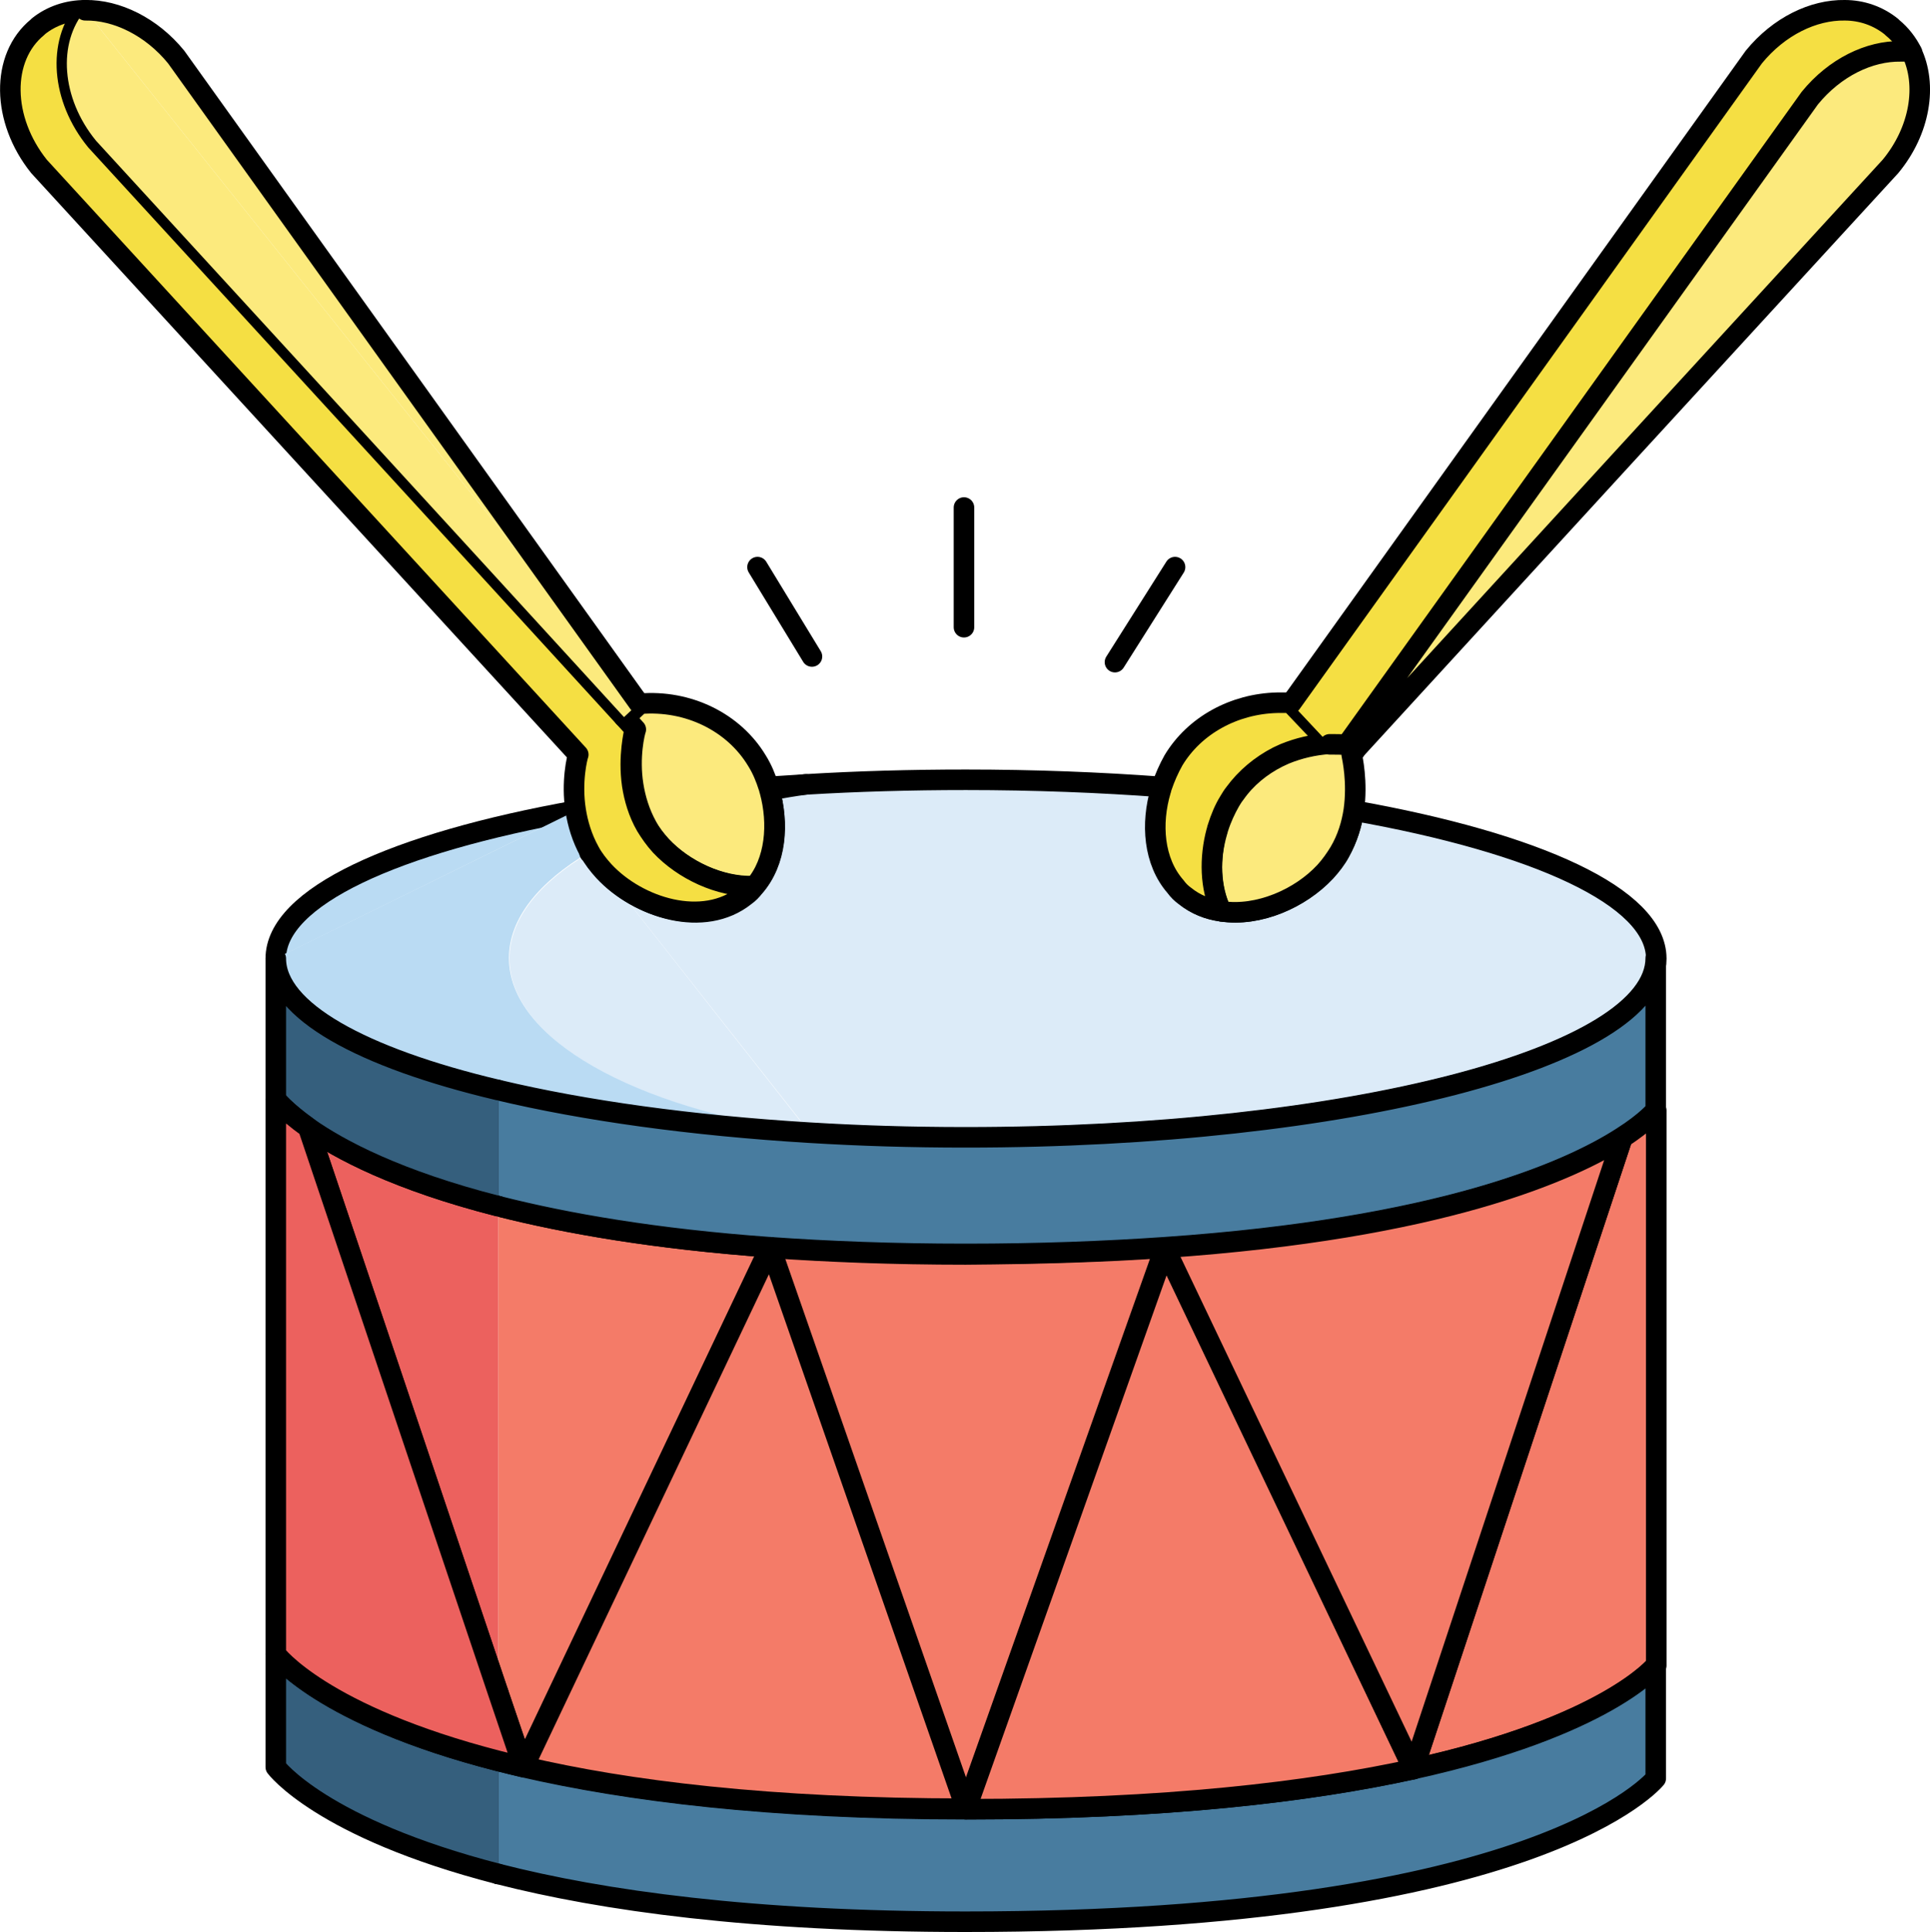 <?xml version="1.0" encoding="utf-8"?>
<!-- Generator: Adobe Illustrator 28.1.0, SVG Export Plug-In . SVG Version: 6.00 Build 0)  -->
<svg version="1.1" xmlns="http://www.w3.org/2000/svg" xmlns:xlink="http://www.w3.org/1999/xlink" x="0px" y="0px"
	 viewBox="0 0 375.8 376.1" style="enable-background:new 0 0 375.8 376.1;" xml:space="preserve">
<style type="text/css">
	.st0{fill:#DCEBF8;}
	.st1{fill:none;stroke:#000000;stroke-width:0.5;stroke-miterlimit:10;}
	.st2{fill:#BADBF3;stroke:#000000;stroke-width:4;stroke-miterlimit:10;}
	.st3{fill:#BADBF3;}
	.st4{fill:#DCEBF8;stroke:#000000;stroke-width:4;stroke-linecap:round;stroke-linejoin:round;stroke-miterlimit:10;}
	.st5{fill:none;stroke:#000000;stroke-width:4;stroke-linecap:round;stroke-linejoin:round;stroke-miterlimit:10;}
	.st6{fill:#F47B68;stroke:#000000;stroke-width:4;stroke-linecap:round;stroke-linejoin:round;stroke-miterlimit:10;}
	.st7{fill:#487C9F;stroke:#000000;stroke-width:4;stroke-linecap:round;stroke-linejoin:round;stroke-miterlimit:10;}
	.st8{fill:#355F7D;stroke:#000000;stroke-width:4;stroke-linecap:round;stroke-linejoin:round;stroke-miterlimit:10;}
	.st9{fill:#EC615E;stroke:#000000;stroke-width:4;stroke-linecap:round;stroke-linejoin:round;stroke-miterlimit:10;}
	.st10{fill:#FCEA7D;stroke:#000000;stroke-width:4;stroke-linecap:round;stroke-linejoin:round;stroke-miterlimit:10;}
	.st11{fill:#F5DF43;stroke:#000000;stroke-width:4;stroke-linecap:round;stroke-linejoin:round;stroke-miterlimit:10;}
	.st12{fill:#FCEA7D;}
</style>
<g id="Colour_Breaks">
	<path class="st0" d="M157.7,220.6c-34-4.8-58.5-18.2-58.5-34c0-7.7,5.8-14.8,15.6-20.6"/>
	<path class="st1" d="M179.6,150.8c-7.9,0.2-15.5,0.9-22.7,1.9"/>
	<path class="st1" d="M157.7,220.6c8,1.1,16.5,1.8,25.4,1.9c-1.5,0-3.1,0-4.6-0.1"/>
	<path class="st2" d="M53.7,186.6c0-12,23.2-22.5,58.5-28.8"/>
	<path class="st3" d="M112.2,157.8c0.4,2.6,1.2,5.4,2.7,8c-0.1,0-0.1,0.1-0.2,0.1c-9.8,5.8-15.6,12.9-15.6,20.6
		c0,15.8,24.5,29.2,58.5,34c-23.1-1.4-43.8-4.3-60.7-8.3c-26.6-6.4-43.3-15.5-43.3-25.6"/>
</g>
<g id="Drum_Outline">
	<path class="st4" d="M114.8,166c0.1,0,0.1-0.1,0.2-0.1c0.8,1.3,1.7,2.6,2.8,3.8c6.6,7.1,19.3,11.1,27.3,4.7
		c0.7-0.5,1.3-1.1,1.8-1.8c4.3-4.9,4.8-12.3,2.9-18.7c0.1,0,0.2,0,0.3-0.1c2.2-0.4,4.5-0.8,6.8-1.1c10-0.6,20.4-0.9,31.2-0.9
		c13.2,0,26.1,0.5,38.2,1.4c0,0,0,0,0,0c-0.1,0.2-0.1,0.5-0.2,0.7c-1.8,6.4-1.3,13.8,2.9,18.7c0.5,0.6,1.2,1.2,1.8,1.8
		c2.1,1.7,4.5,2.7,7.1,3c7.2,1.1,15.3-2.5,20.2-7.7c1.1-1.2,2.1-2.5,2.8-3.8c1.5-2.7,2.3-5.5,2.7-8c0,0,0,0,0-0.1
		c35.5,6.3,58.9,16.8,58.9,28.8v0c0,19.2-60.2,34.9-134.4,34.9c-10.4,0-20.6-0.3-30.3-0.9c0,0,0,0,0,0"/>
	<path class="st5" d="M156.9,152.7c-2.5,0.2-4.9,0.3-7.3,0.5"/>
	<path class="st6" d="M226.8,242.9L226.8,242.9l-38.8,109.3l-38.1-109.3v0c11.4,0.8,24,1.3,38.1,1.3
		C202.4,244.1,215.3,243.7,226.8,242.9z"/>
	<path class="st6" d="M97,234.8c13.4,3.4,30.7,6.4,52.9,8v0l-48,101.1L97,329.5"/>
	<path class="st7" d="M97,234.8v-22.5"/>
	<path class="st7" d="M97,212.2c16.8,4,37.6,6.9,60.7,8.3c0,0,0,0,0,0c9.8,0.6,19.9,0.9,30.3,0.9c74.2,0,134.4-15.6,134.4-34.9v29.6
		c0,0-1.7,2.2-6.6,5.3c-10.4,6.7-35.4,17.7-89,21.4c-11.6,0.8-24.4,1.3-38.8,1.3c-14.1,0-26.8-0.5-38.1-1.3
		c-22.2-1.6-39.5-4.6-52.9-8"/>
	<path class="st6" d="M322.5,216.2v108c0,0-9.5,11.9-47.3,20.2l40.7-122.9C320.7,218.3,322.5,216.2,322.5,216.2z"/>
	<path class="st7" d="M97,364.8v-20.4"/>
	<path class="st7" d="M97,342.8L97,342.8c1.6,0.4,3.2,0.8,4.9,1.2c20,4.6,47.8,8.2,86.1,8.2c38.9,0,67-3.4,87.1-7.8
		c37.8-8.3,47.3-20.2,47.3-20.2v22c0,0-22.2,27.9-134.4,27.9c-41.5,0-70.7-4.1-91-9.3"/>
	<path class="st6" d="M275.2,344.4c-20.1,4.4-48.2,7.8-87.1,7.8l38.8-109.2L275.2,344.4z"/>
	<path class="st6" d="M188.1,352.1c-38.3,0-66.1-3.5-86.1-8.2l48-101.1L188.1,352.1z"/>
	<path class="st8" d="M97,364.8C62.5,355.9,53.7,344,53.7,344v-22c0,0,8.8,12,43.3,20.8"/>
	<path class="st9" d="M97,329.5l-37-110c6.1,4.3,17.4,10.3,37,15.3"/>
	<path class="st8" d="M97,234.8c-19.6-5-30.9-11-37-15.3c-4.7-3.3-6.3-5.5-6.3-5.5v-27.4c0,10.1,16.7,19.3,43.3,25.6"/>
	<path class="st9" d="M101.9,344c-1.7-0.4-3.3-0.8-4.9-1.2C62.5,333.9,53.7,322,53.7,322V214c0,0,1.7,2.2,6.3,5.5l37,110L101.9,344z
		"/>
	<path class="st6" d="M315.9,221.5l-40.7,122.9l-48.4-101.5v0C280.5,239.2,305.4,228.1,315.9,221.5z"/>
	<line class="st5" x1="187.7" y1="98.8" x2="187.7" y2="122.1"/>
	<line class="st5" x1="228.8" y1="110.4" x2="217.1" y2="128.9"/>
	<line class="st5" x1="147.5" y1="110.4" x2="158.1" y2="127.8"/>
</g>
<g id="Drumsticks">
	<path class="st10" d="M146.9,172.6c-6.6,0.2-13.7-3.2-18.1-7.9c-1.1-1.2-2.1-2.5-2.8-3.8c-1.5-2.7-2.3-5.5-2.7-8
		c-0.9-5.6,0.3-10.4,0.5-10.9c-0.7-0.8-1.4-1.5-2.1-2.3l2.9-2.7c9.4-0.8,18.3,3.6,22.8,11.1c1,1.6,1.7,3.3,2.3,5.2
		c0.1,0.2,0.1,0.5,0.2,0.7C151.6,160.3,151.1,167.7,146.9,172.6z"/>
	<path class="st11" d="M121.5,139.6c0.7,0.8,1.4,1.5,2.1,2.3c-0.1,0.6-1.3,5.3-0.5,10.9c0.4,2.6,1.2,5.4,2.7,8
		c0.8,1.3,1.7,2.6,2.8,3.8c4.4,4.7,11.5,8.1,18.1,7.9c-0.5,0.6-1.1,1.2-1.8,1.8c-8,6.4-20.7,2.4-27.3-4.7c-1.1-1.2-2.1-2.5-2.8-3.8
		c-1.5-2.7-2.3-5.5-2.7-8c-0.9-5.6,0.3-10.4,0.5-10.9c-35-38.2-70-76.3-105-114.5C0.3,23.3,0.1,11.2,7.3,5.3l0.2-0.2
		C10,3.1,13.2,2,16.6,2"/>
	<path class="st11" d="M16.6,2c-5.4,6.3-4.7,17.1,2.1,25.4C53,64.8,87.3,102.2,121.5,139.6"/>
	<path class="st10" d="M263.6,157.8C263.6,157.8,263.6,157.8,263.6,157.8c-0.4,2.6-1.2,5.4-2.8,8.1c-0.8,1.3-1.7,2.6-2.8,3.8
		c-4.8,5.2-13,8.8-20.2,7.7c-2.3-4.6-2.3-10.4-0.8-15.5c0.1-0.2,0.1-0.5,0.2-0.7c0.6-1.9,1.4-3.6,2.3-5.2c0.3-0.5,0.6-1,1-1.5
		c2.1-3,5-5.4,8.4-7.1c0.4-0.2,0.9-0.4,1.3-0.6c2.7-1.1,5.6-1.8,8.7-2c1.1,0,2.3,0,3.5,0.1l1.4,1.3c-0.2,0.2-0.4,0.5-0.6,0.7
		C263.3,147.5,264.4,152.2,263.6,157.8z"/>
	<path class="st11" d="M237.8,177.4c-2.6-0.4-5-1.3-7.1-3c-0.7-0.5-1.3-1.1-1.8-1.8c-4.3-4.9-4.8-12.3-2.9-18.7
		c0.1-0.2,0.1-0.5,0.2-0.7c0,0,0,0,0,0c0.6-1.8,1.4-3.6,2.3-5.2c4.1-6.8,11.8-11,20.2-11.2c0.3,0,0.7,0,1,0c0.3,0,0.5,0,0.8,0
		c0.3,0,0.5,0,0.8,0l7.5,7.9c-3.1,0.2-6,0.9-8.7,2c-0.4,0.2-0.9,0.4-1.3,0.6c-3.3,1.7-6.2,4.1-8.4,7.1c-0.4,0.5-0.7,1-1,1.5
		c-1,1.6-1.7,3.3-2.3,5.2c-0.1,0.2-0.1,0.5-0.2,0.7C235.5,167,235.6,172.8,237.8,177.4"/>
	<path class="st11" d="M251.4,136.9l90.1-125.8c4.9-6,11.6-9.2,17.7-9.1c3.3,0,6.5,1.1,9.1,3.2l0.2,0.2c1.6,1.3,2.9,3,3.8,4.8
		c-0.3,0-0.6-0.1-0.9-0.1c-0.4,0-0.8,0-1.2,0c-6.1-0.1-12.9,3.2-17.7,9.1l-90.1,125.8c-1.2-0.1-2.3-0.1-3.5-0.1"/>
	<path class="st10" d="M368.1,32.4c-34.8,37.9-69.6,75.8-104.4,113.8l-1.4-1.3l90.1-125.8c4.9-6,11.6-9.2,17.7-9.1
		c0.4,0,0.8,0,1.2,0c0.3,0,0.6,0.1,0.9,0.1C375.3,16.5,373.9,25.4,368.1,32.4z"/>
	<path class="st12" d="M124.4,136.9l-2.9,2.7C87.3,102.2,53,64.8,18.7,27.4C11.9,19.1,11.2,8.3,16.6,2"/>
	<path class="st10" d="M16.6,2c6.1-0.1,12.9,3.2,17.7,9.1l90.1,125.8"/>
</g>
</svg>
